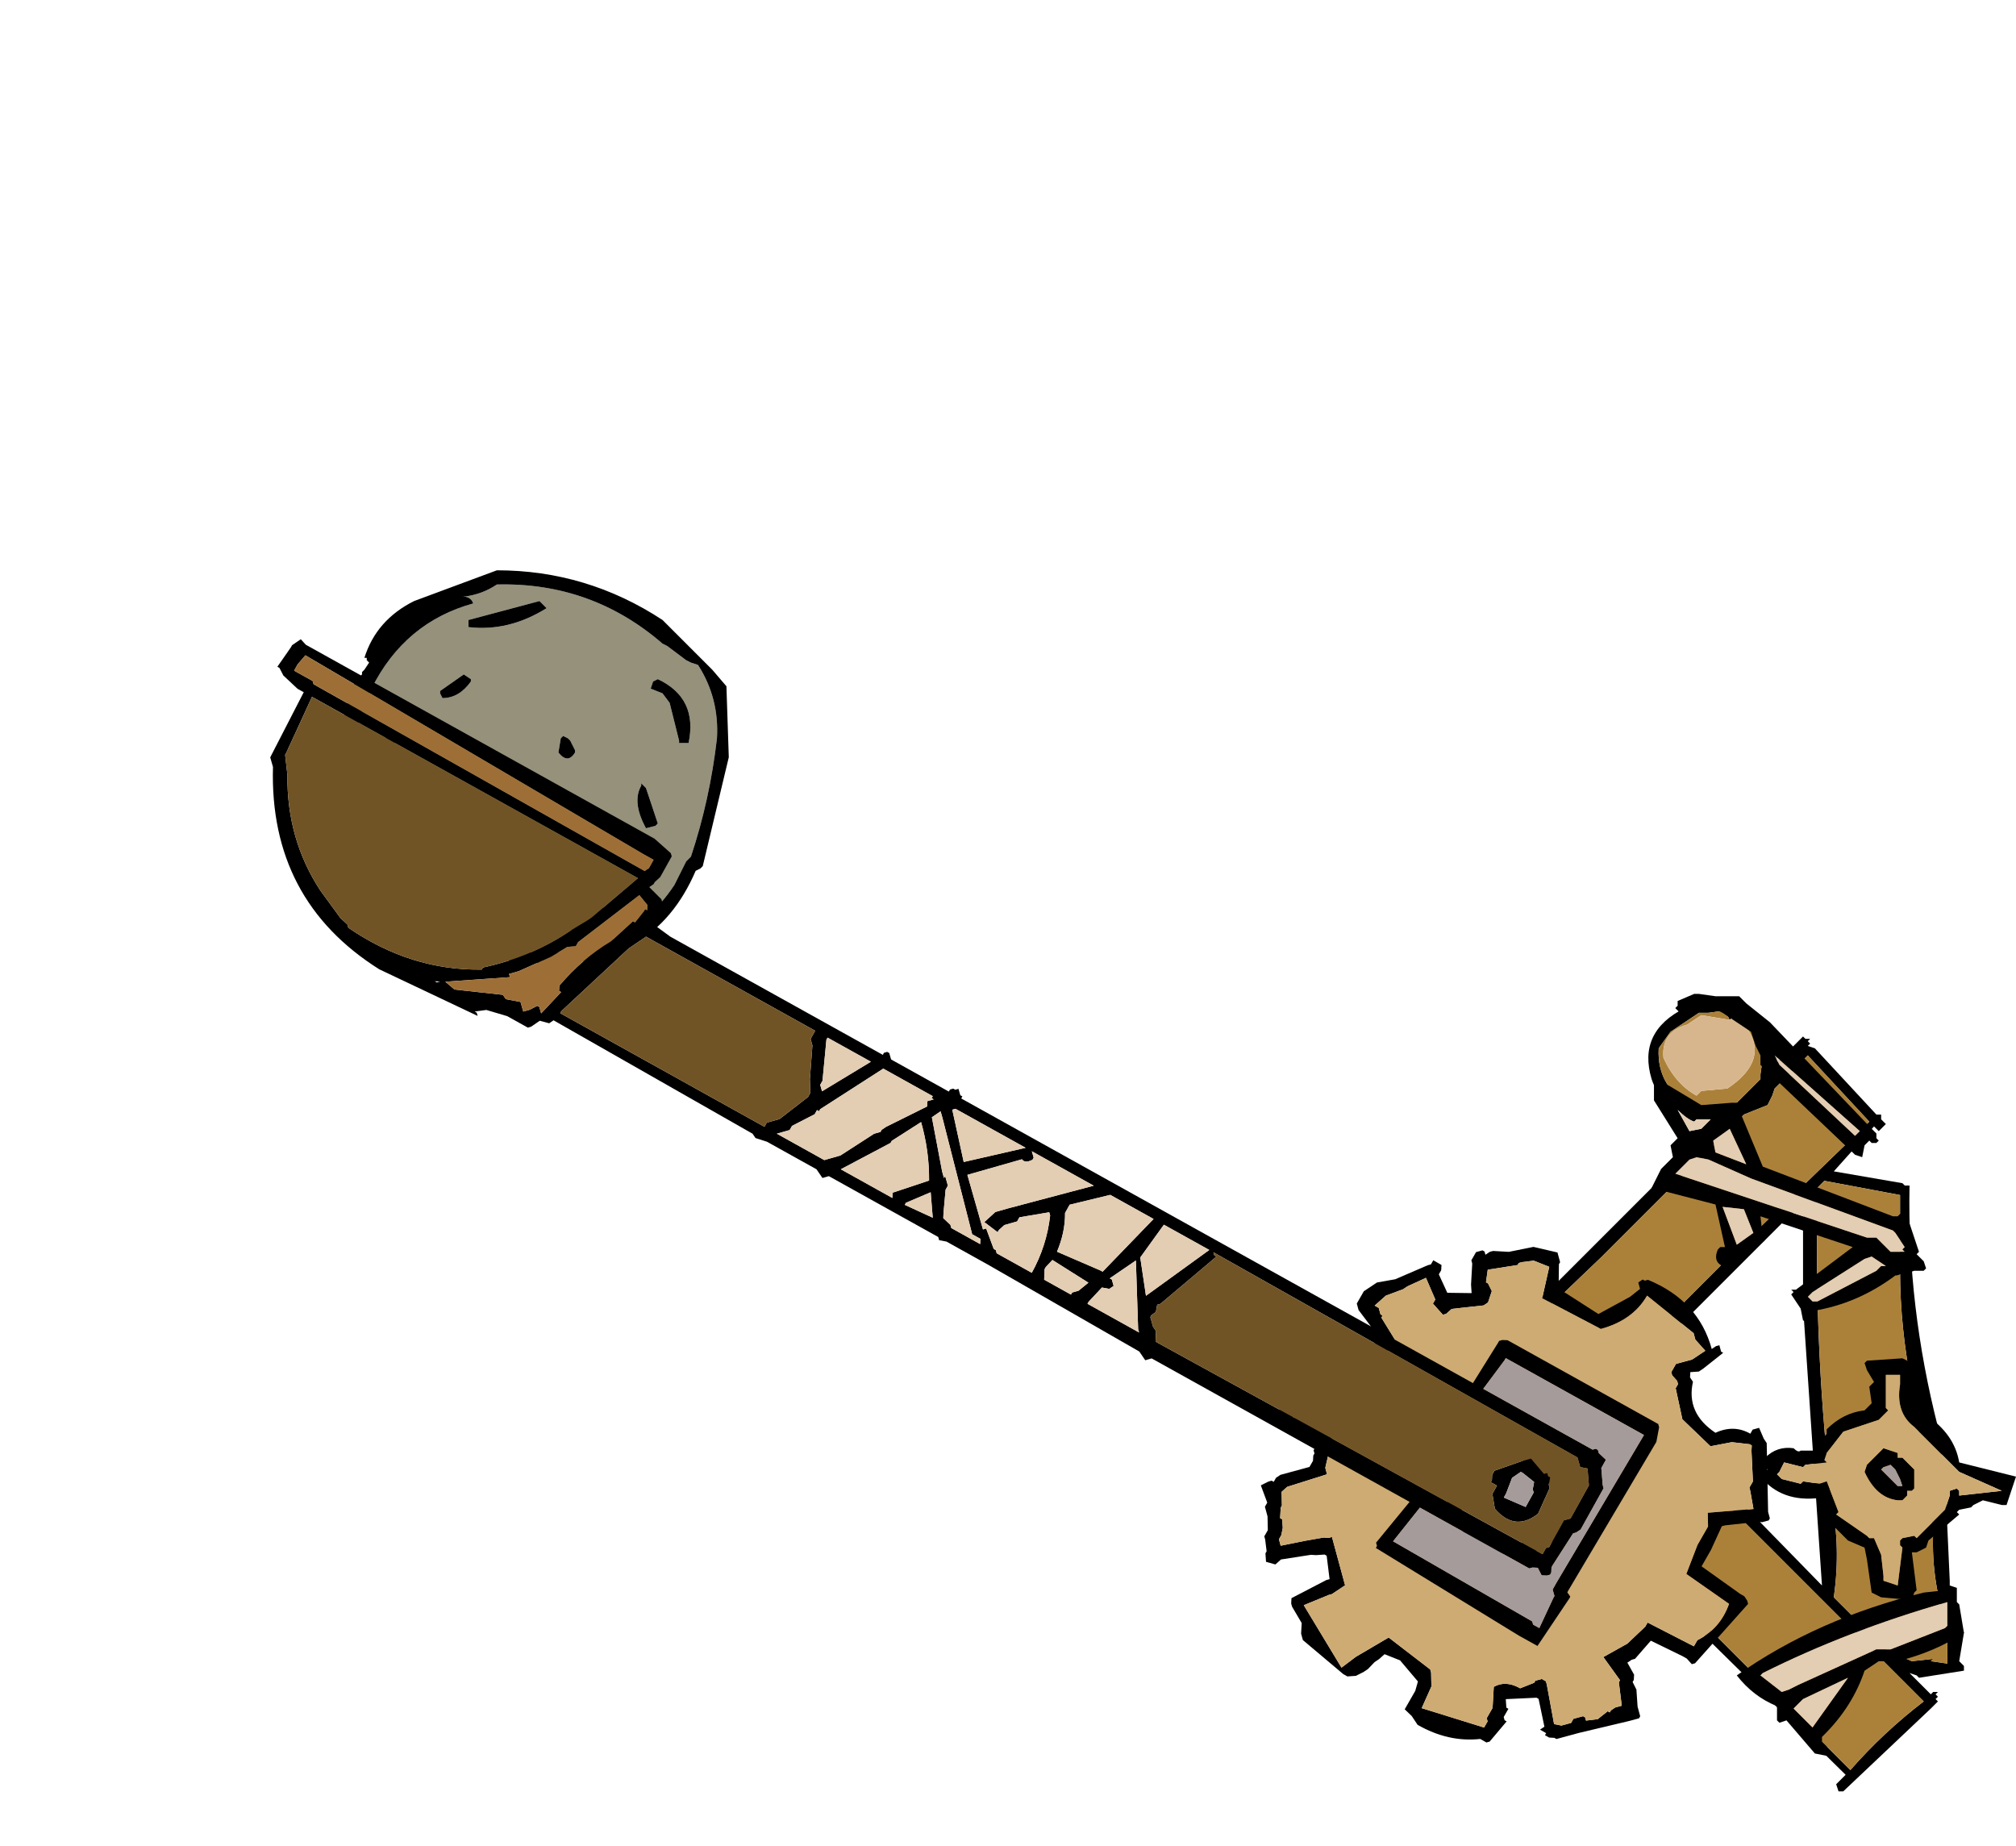 <?xml version="1.0" encoding="UTF-8" standalone="no"?>
<svg xmlns:xlink="http://www.w3.org/1999/xlink" height="234.0px" width="255.6px" xmlns="http://www.w3.org/2000/svg">
  <g transform="matrix(6.0, 0.0, 0.0, 6.0, 190.8, 187.5)">
    <use height="8.3" transform="matrix(1.0, 0.0, 0.0, 1.0, -24.65, -19.2)" width="8.3" xlink:href="#shape0"/>
    <use height="16.85" transform="matrix(1.0, 0.0, 0.0, 1.0, -1.1, -10.25)" width="10.8" xlink:href="#shape1"/>
    <use height="10.65" transform="matrix(0.866, 0.496, -0.496, 0.866, -1.672, -6.955)" width="10.7" xlink:href="#shape2"/>
    <use height="5.9" transform="matrix(0.872, 0.485, -0.485, 0.872, -25.575, -17.816)" width="33.55" xlink:href="#shape3"/>
    <use height="5.1" transform="matrix(1.0, 0.0, 0.0, 1.0, 5.4, -2.55)" width="5.4" xlink:href="#shape4"/>
  </g>
  <defs>
    <g id="shape0" transform="matrix(1.0, 0.0, 0.0, 1.0, 28.15, 14.9)">
      <path d="M-21.3 -13.35 L-21.2 -13.3 -20.8 -13.0 -20.7 -12.95 -20.55 -12.9 Q-20.1 -12.2 -20.15 -11.35 -20.3 -10.05 -20.7 -8.85 L-20.8 -8.75 -21.05 -8.25 Q-22.15 -6.6 -24.3 -6.85 -26.15 -7.1 -27.2 -8.65 L-27.3 -8.9 -27.55 -9.3 -27.7 -9.65 -27.8 -10.05 -27.85 -10.05 -27.85 -10.1 -27.85 -10.7 Q-27.85 -11.6 -27.45 -12.4 -26.75 -13.8 -25.3 -14.2 -25.35 -14.35 -25.55 -14.35 L-25.45 -14.35 Q-25.1 -14.4 -24.8 -14.6 -22.8 -14.65 -21.3 -13.35 M-21.4 -12.6 L-21.5 -12.55 -21.55 -12.4 -21.3 -12.3 -21.15 -12.1 -20.95 -11.3 -20.95 -11.25 -20.75 -11.25 Q-20.55 -12.2 -21.4 -12.6 M-25.75 -8.5 L-26.35 -9.0 -26.35 -8.95 Q-26.55 -8.6 -25.85 -8.3 L-25.8 -8.35 -25.7 -8.45 -25.75 -8.5 M-23.3 -11.35 L-23.4 -11.4 -23.45 -11.35 -23.5 -11.05 Q-23.3 -10.8 -23.15 -11.05 L-23.15 -11.1 -23.25 -11.3 -23.3 -11.35 M-25.1 -9.75 L-25.15 -9.7 -25.25 -9.6 Q-25.05 -9.15 -24.65 -9.3 L-25.1 -9.75 M-26.45 -9.95 Q-26.3 -9.85 -26.2 -10.05 L-26.25 -10.1 -26.3 -10.3 -26.4 -10.35 -26.45 -10.4 Q-26.7 -10.2 -26.45 -9.95 M-27.0 -11.5 L-27.05 -11.55 -27.1 -11.5 Q-27.45 -10.65 -27.2 -9.75 L-27.1 -9.7 -27.0 -9.75 -26.95 -9.85 -26.95 -11.45 -27.0 -11.5 M-25.35 -12.6 L-25.5 -12.7 -26.0 -12.35 -26.0 -12.3 -25.95 -12.2 Q-25.6 -12.2 -25.35 -12.55 L-25.35 -12.6 M-23.75 -14.1 L-23.9 -14.25 -25.4 -13.85 -25.4 -13.8 -25.4 -13.7 Q-24.55 -13.6 -23.75 -14.1 M-22.55 -7.75 L-22.7 -7.9 Q-23.15 -7.6 -23.7 -7.45 L-23.7 -7.4 -23.7 -7.3 Q-23.05 -7.15 -22.55 -7.75 M-21.7 -10.35 L-21.75 -10.4 -21.75 -10.35 Q-21.95 -10.0 -21.65 -9.45 L-21.45 -9.5 -21.4 -9.55 -21.65 -10.3 -21.7 -10.35" fill="#95917b" fill-rule="evenodd" stroke="none"/>
      <path d="M-21.4 -12.6 Q-20.55 -12.2 -20.75 -11.25 L-20.95 -11.25 -20.95 -11.3 -21.15 -12.1 -21.3 -12.3 -21.55 -12.4 -21.5 -12.55 -21.4 -12.6 M-21.3 -13.35 Q-22.8 -14.65 -24.8 -14.6 -25.1 -14.4 -25.45 -14.35 L-25.55 -14.35 Q-25.35 -14.35 -25.3 -14.2 -26.75 -13.8 -27.45 -12.4 -27.85 -11.6 -27.85 -10.7 L-27.85 -10.1 -27.85 -10.05 -27.8 -10.05 -27.7 -9.65 -27.55 -9.3 -27.3 -8.9 -27.2 -8.65 Q-26.15 -7.1 -24.3 -6.85 -22.15 -6.6 -21.05 -8.25 L-20.8 -8.75 -20.7 -8.85 Q-20.3 -10.05 -20.15 -11.35 -20.1 -12.2 -20.55 -12.9 L-20.7 -12.95 -20.8 -13.0 -21.2 -13.3 -21.3 -13.35 M-20.25 -12.8 L-19.95 -12.45 -19.9 -10.95 -20.45 -8.65 -20.5 -8.6 -20.6 -8.55 Q-21.5 -6.45 -23.95 -6.6 -25.05 -6.65 -26.0 -7.05 L-26.65 -7.7 -26.75 -7.8 -27.2 -8.2 -27.5 -8.5 -27.5 -8.55 -27.55 -8.8 -27.8 -9.1 -28.15 -10.4 Q-28.2 -11.55 -27.8 -12.55 L-27.8 -12.6 -27.7 -12.65 -27.65 -12.7 -27.65 -12.75 -27.6 -12.8 -27.5 -12.95 -27.55 -13.0 -27.55 -13.05 -27.6 -13.05 Q-27.35 -13.85 -26.55 -14.25 L-24.8 -14.9 Q-22.9 -14.9 -21.3 -13.85 L-20.25 -12.8 M-21.7 -10.35 L-21.65 -10.3 -21.4 -9.55 -21.45 -9.5 -21.65 -9.45 Q-21.95 -10.0 -21.75 -10.35 L-21.75 -10.4 -21.7 -10.35 M-22.55 -7.75 Q-23.05 -7.15 -23.7 -7.3 L-23.7 -7.4 -23.7 -7.45 Q-23.15 -7.6 -22.7 -7.9 L-22.55 -7.75 M-23.75 -14.1 Q-24.55 -13.6 -25.4 -13.7 L-25.4 -13.8 -25.4 -13.85 -23.9 -14.25 -23.75 -14.1 M-25.35 -12.6 L-25.35 -12.55 Q-25.6 -12.2 -25.95 -12.2 L-26.0 -12.3 -26.0 -12.35 -25.5 -12.7 -25.35 -12.6 M-27.0 -11.5 L-26.95 -11.45 -26.95 -9.85 -27.0 -9.75 -27.1 -9.7 -27.2 -9.75 Q-27.45 -10.65 -27.1 -11.5 L-27.05 -11.55 -27.0 -11.5 M-26.45 -9.95 Q-26.7 -10.2 -26.45 -10.4 L-26.4 -10.35 -26.3 -10.3 -26.25 -10.1 -26.2 -10.05 Q-26.3 -9.85 -26.45 -9.95 M-25.1 -9.75 L-24.65 -9.3 Q-25.05 -9.15 -25.25 -9.6 L-25.15 -9.7 -25.1 -9.75 M-23.3 -11.35 L-23.25 -11.3 -23.15 -11.1 -23.15 -11.05 Q-23.3 -10.8 -23.5 -11.05 L-23.45 -11.35 -23.4 -11.4 -23.3 -11.35 M-25.75 -8.5 L-25.7 -8.45 -25.8 -8.35 -25.85 -8.3 Q-26.55 -8.6 -26.35 -8.95 L-26.35 -9.0 -25.75 -8.5" fill="#000000" fill-rule="evenodd" stroke="none"/>
    </g>
    <g id="shape1" transform="matrix(1.0, 0.0, 0.0, 1.0, 1.1, 10.25)">
      <path d="M9.3 -0.05 L9.4 2.15 9.4 2.45 9.7 3.25 9.6 3.85 9.65 3.9 9.7 3.95 9.7 4.05 8.75 4.2 8.7 4.15 8.55 4.1 9.0 4.55 9.05 4.5 9.15 4.5 9.1 4.55 9.15 4.6 9.1 4.65 9.15 4.7 9.1 4.75 9.0 4.85 7.15 6.6 7.05 6.6 7.0 6.45 7.2 6.25 0.8 -0.05 0.6 -0.05 0.6 -0.15 0.55 -0.2 0.45 -0.3 -0.9 -1.75 -1.0 -1.85 -1.1 -1.95 -1.05 -2.0 -0.95 -2.0 -0.85 -2.2 -0.75 -2.3 -0.55 -2.5 -0.65 -2.6 -0.65 -2.7 -0.6 -2.75 -0.45 -2.7 -0.4 -2.65 3.45 -6.5 4.5 -7.55 3.65 -7.8 Q3.25 -8.0 3.1 -8.45 2.8 -9.45 3.8 -9.95 L3.95 -10.1 4.5 -10.15 5.2 -9.95 5.8 -9.15 5.85 -9.1 5.8 -9.05 5.7 -8.75 6.3 -9.35 6.35 -9.3 6.45 -9.3 6.4 -9.25 6.45 -9.2 6.4 -9.15 6.55 -9.1 7.85 -7.7 7.95 -7.7 7.95 -7.6 8.05 -7.5 8.0 -7.45 7.9 -7.35 7.8 -7.45 6.95 -6.5 8.4 -6.25 8.45 -6.2 8.55 -6.2 Q8.5 -3.65 9.15 -1.1 L9.3 -0.05 M9.35 3.9 L9.35 3.3 9.4 3.25 Q9.0 2.25 9.05 1.1 L8.6 -1.95 Q8.35 -3.2 8.35 -4.4 L8.35 -5.4 8.35 -6.0 6.75 -6.3 6.5 -6.05 6.55 -6.1 6.6 -6.05 6.55 -5.7 6.6 -5.65 Q6.55 -2.6 6.9 0.45 7.1 1.45 6.95 2.5 L8.2 3.75 8.25 3.8 8.25 3.7 8.6 3.85 9.05 3.8 9.0 3.85 9.35 3.9 9.4 3.95 9.35 3.9 M6.3 -5.45 L6.35 -5.9 3.8 -3.35 2.5 -2.05 2.55 -2.0 6.7 2.25 6.3 -3.65 6.3 -5.45 M2.3 -1.85 L0.75 -0.4 0.85 -0.3 7.3 6.15 Q8.0 5.35 8.85 4.7 L2.35 -1.8 2.3 -1.85 M6.4 -8.95 L6.35 -8.9 6.3 -8.85 5.7 -8.25 5.65 -8.1 5.55 -7.9 5.05 -7.7 2.05 -4.7 -0.25 -2.5 1.1 -1.05 4.7 -4.65 7.7 -7.55 6.4 -8.95 M5.1 -9.55 L4.95 -9.7 4.8 -9.75 4.75 -9.7 4.65 -9.9 4.3 -9.85 4.1 -9.85 3.5 -9.45 3.25 -9.1 Q3.2 -8.25 4.05 -7.8 L4.9 -7.95 5.4 -8.45 5.4 -8.55 5.45 -8.9 5.5 -9.15 5.1 -9.55 M-0.4 -2.25 L-0.7 -1.85 0.6 -0.55 0.95 -0.9 -0.45 -2.3 -0.4 -2.25" fill="#000000" fill-rule="evenodd" stroke="none"/>
      <path d="M8.2 3.75 L6.95 2.5 Q7.1 1.45 6.9 0.45 6.55 -2.6 6.6 -5.65 L6.55 -5.7 6.6 -6.05 6.55 -6.1 6.5 -6.05 6.75 -6.3 8.35 -6.0 8.35 -5.4 8.35 -4.4 Q8.35 -3.2 8.6 -1.95 L9.05 1.1 Q9.0 2.25 9.4 3.25 L9.35 3.3 9.35 3.9 9.0 3.85 9.05 3.8 8.6 3.85 8.25 3.7 8.2 3.75 M2.3 -1.85 L2.35 -1.8 8.85 4.7 Q8.0 5.35 7.3 6.15 L0.85 -0.3 0.75 -0.4 2.3 -1.85 M6.35 -8.9 L6.4 -8.95 7.7 -7.55 4.7 -4.65 1.1 -1.05 -0.25 -2.5 2.05 -4.7 5.05 -7.7 5.55 -7.9 5.65 -8.1 5.7 -8.25 6.3 -8.85 6.35 -8.9 M5.1 -9.55 L5.5 -9.15 5.45 -8.9 5.4 -8.55 5.4 -8.45 4.9 -7.95 4.05 -7.8 Q3.2 -8.25 3.25 -9.1 L3.5 -9.45 4.1 -9.85 4.3 -9.85 4.65 -9.9 4.75 -9.7 4.15 -9.8 3.85 -9.6 Q3.3 -9.45 3.35 -8.9 3.6 -8.35 4.05 -8.1 L4.1 -8.15 4.15 -8.2 4.7 -8.25 Q5.6 -8.85 5.1 -9.55" fill="#ab813a" fill-rule="evenodd" stroke="none"/>
      <path d="M6.35 -8.9 L6.4 -8.95 6.35 -8.9" fill="#715426" fill-rule="evenodd" stroke="none"/>
      <path d="M4.75 -9.7 L4.8 -9.75 4.95 -9.7 5.1 -9.55 Q5.6 -8.85 4.7 -8.25 L4.15 -8.2 4.1 -8.15 4.05 -8.1 Q3.6 -8.35 3.35 -8.9 3.3 -9.45 3.85 -9.6 L4.15 -9.8 4.75 -9.7" fill="#d8b68d" fill-rule="evenodd" stroke="none"/>
      <path d="M7.85 -7.2 L7.9 -7.15 7.85 -7.1 7.75 -7.1 7.7 -7.15 7.6 -7.05 7.55 -6.8 7.4 -6.85 5.4 -8.75 5.4 -8.95 5.3 -9.15 5.2 -9.45 4.6 -9.85 4.4 -9.95 4.05 -10.0 4.0 -9.95 3.95 -9.9 3.7 -9.85 3.6 -9.95 3.65 -10.0 3.65 -10.1 4.0 -10.25 4.1 -10.25 4.45 -10.2 4.95 -10.2 5.05 -10.1 5.1 -10.05 5.6 -9.65 7.75 -7.4 7.8 -7.35 7.85 -7.3 7.85 -7.2 M8.5 -5.55 L8.75 -4.8 8.7 -4.75 8.8 -4.65 8.85 -4.6 8.9 -4.45 8.85 -4.4 8.75 -4.4 8.65 -4.4 8.5 -4.35 8.45 -4.4 Q8.35 -4.3 8.25 -4.3 7.45 -3.7 6.5 -3.55 L6.55 -3.3 6.45 -3.3 6.3 -3.35 6.25 -3.6 6.05 -3.9 6.1 -3.95 6.05 -4.0 6.15 -4.0 7.35 -4.9 5.4 -5.55 5.45 -5.1 5.5 -5.05 4.85 -4.5 4.8 -4.45 Q4.35 -4.5 4.5 -4.85 L4.55 -4.9 4.65 -4.9 4.45 -5.8 3.1 -6.15 3.3 -6.55 3.55 -6.8 3.5 -7.05 3.55 -7.1 3.65 -7.2 3.15 -8.0 3.15 -8.5 4.15 -7.9 4.8 -7.95 4.9 -7.95 4.95 -7.9 4.95 -7.8 5.45 -6.6 8.2 -5.55 8.3 -5.55 8.35 -5.6 8.45 -5.6 8.5 -5.55 M8.4 -4.85 L8.45 -4.9 8.25 -5.2 8.2 -5.25 5.2 -6.35 4.3 -6.75 4.05 -6.8 3.9 -6.75 3.75 -6.6 3.6 -6.45 7.65 -5.1 7.85 -5.1 8.0 -4.95 8.15 -4.8 8.45 -4.8 8.4 -4.85 M7.6 -4.65 L6.5 -3.95 6.45 -3.9 6.4 -3.85 6.5 -3.75 6.6 -3.75 7.85 -4.4 7.95 -4.5 8.05 -4.5 7.75 -4.7 7.6 -4.65 M9.3 2.35 L9.4 2.25 9.55 2.3 9.55 2.6 9.6 2.65 9.7 3.25 Q9.1 3.65 8.3 3.85 L7.9 3.85 7.6 4.05 Q7.35 4.8 6.75 5.4 L6.7 5.45 6.7 5.55 6.8 5.65 6.85 5.8 6.8 5.85 6.55 5.8 5.95 5.1 5.8 5.15 5.75 5.1 5.75 4.8 Q5.25 4.6 4.9 4.15 6.6 2.95 8.85 2.4 L9.3 2.35 M9.35 3.1 L9.35 2.6 Q7.25 3.2 5.45 4.1 L5.4 4.15 5.85 4.5 6.0 4.45 6.2 4.35 7.85 3.6 8.15 3.6 9.3 3.15 9.35 3.1 M6.1 4.85 L6.5 5.25 7.25 4.2 6.3 4.65 6.25 4.7 6.15 4.8 6.1 4.85 M7.4 -7.25 L7.5 -7.35 5.7 -8.95 5.8 -8.75 7.4 -7.25 M3.9 -7.35 L4.15 -7.4 4.35 -7.6 4.05 -7.6 4.0 -7.55 Q3.85 -7.6 3.65 -7.8 L3.9 -7.35 3.95 -7.3 3.9 -7.35 M4.75 -7.4 L4.4 -7.15 4.45 -6.9 5.1 -6.65 4.75 -7.4 M4.6 -5.75 L4.9 -4.95 5.25 -5.2 5.05 -5.7 4.6 -5.75" fill="#000000" fill-rule="evenodd" stroke="none"/>
      <path d="M7.6 -4.65 L7.75 -4.7 8.05 -4.5 7.95 -4.5 7.85 -4.4 6.6 -3.75 6.5 -3.75 6.4 -3.85 6.45 -3.9 6.5 -3.95 7.6 -4.65 M8.4 -4.85 L8.45 -4.8 8.15 -4.8 8.0 -4.95 7.85 -5.1 7.65 -5.1 3.6 -6.45 3.75 -6.6 3.9 -6.75 4.05 -6.8 4.3 -6.75 5.2 -6.35 8.2 -5.25 8.25 -5.2 8.45 -4.9 8.4 -4.85 M3.9 -7.35 L3.65 -7.8 Q3.85 -7.6 4.0 -7.55 L4.05 -7.6 4.35 -7.6 4.15 -7.4 3.9 -7.35 M7.4 -7.25 L5.8 -8.75 5.7 -8.95 7.5 -7.35 7.4 -7.25 M6.1 4.85 L6.15 4.8 6.25 4.7 6.3 4.65 7.25 4.2 6.5 5.25 6.1 4.85 M9.35 3.1 L9.3 3.15 8.15 3.6 7.85 3.6 6.2 4.35 6.0 4.45 5.85 4.5 5.4 4.15 5.45 4.1 Q7.25 3.2 9.35 2.6 L9.35 3.1 M4.6 -5.75 L5.05 -5.7 5.25 -5.2 4.9 -4.95 4.6 -5.75 M4.75 -7.4 L5.1 -6.65 4.45 -6.9 4.4 -7.15 4.75 -7.4" fill="#e3cdb3" fill-rule="evenodd" stroke="none"/>
    </g>
    <g id="shape2" transform="matrix(1.0, 0.0, 0.0, 1.0, 5.0, 5.05)">
      <path d="M4.25 -3.3 L4.35 -3.25 5.1 -2.0 5.2 -1.9 5.2 -1.85 5.1 -1.75 5.0 -1.7 4.45 -1.3 4.4 -1.25 4.45 -0.7 4.45 -0.3 5.45 -0.2 5.55 -0.2 5.65 -0.15 5.7 -0.1 5.35 1.55 5.3 1.6 5.15 1.55 5.05 1.55 4.3 1.6 4.2 2.1 4.15 2.15 4.1 2.25 4.35 2.4 4.4 2.5 4.4 2.55 4.55 2.65 4.75 2.95 4.85 3.05 4.9 3.1 4.9 3.15 4.8 3.25 4.75 3.3 3.95 4.05 3.6 4.4 3.55 4.4 3.45 4.45 3.35 4.45 3.35 4.4 3.2 4.4 3.25 4.3 2.85 3.85 2.8 3.85 2.25 4.2 2.35 4.35 2.4 4.35 2.4 4.55 2.45 4.6 2.5 4.6 2.4 5.15 2.35 5.2 2.2 5.2 Q1.65 5.6 0.9 5.6 L0.7 5.5 0.5 5.45 0.5 5.25 0.5 5.0 0.45 4.8 -0.1 4.6 -0.45 4.65 -0.5 4.8 -0.55 4.9 -0.6 5.1 -0.65 5.2 -0.75 5.35 -0.9 5.45 -1.0 5.45 -2.1 5.25 -2.2 5.15 -2.3 4.95 -2.65 4.75 -2.7 4.7 -2.75 4.6 -2.3 3.9 -2.25 3.85 -2.55 3.45 -2.6 3.45 -2.75 3.55 -2.85 3.6 -3.35 4.0 -3.4 4.15 -3.6 4.2 -3.7 4.05 -3.7 4.0 -3.85 3.8 -3.9 3.75 -3.9 3.6 -4.05 3.35 -4.1 3.3 -4.2 3.2 -4.2 3.1 -4.5 2.85 -4.4 2.7 -4.35 2.65 -4.3 2.65 -4.3 2.55 -4.25 2.45 -3.8 2.0 -3.8 1.85 -3.85 1.75 -3.85 1.7 -3.9 1.65 -3.9 1.6 -3.9 1.5 -4.6 1.4 -4.7 1.45 -4.75 1.5 -4.95 1.35 -5.0 0.35 -5.0 0.2 -4.95 0.1 -4.9 0.1 -4.8 -0.2 -4.85 -0.3 -4.75 -0.4 -4.7 -0.4 -4.15 -0.35 -3.95 -0.85 -3.85 -1.1 -4.55 -1.4 -4.65 -1.5 -4.65 -1.6 -4.65 -1.7 -4.65 -1.8 -4.5 -2.1 -4.2 -2.35 -3.75 -2.95 -3.7 -3.0 -3.7 -3.1 -3.5 -3.1 -3.45 -3.0 -3.45 -2.9 -3.1 -2.65 -2.65 -2.9 -2.75 -3.05 -2.95 -3.45 -3.0 -3.5 -3.0 -3.65 -3.0 -3.7 -2.9 -3.8 -2.85 -3.8 -2.8 -3.75 -2.75 -3.85 -2.7 -3.9 -2.4 -4.05 -2.0 -4.4 -1.5 -4.55 -1.4 -4.45 -1.35 -4.4 -1.35 -4.35 -1.1 -3.9 -0.1 -3.85 0.3 -4.5 0.4 -4.75 0.3 -4.85 0.35 -4.95 0.4 -4.95 0.45 -5.0 Q1.6 -5.15 2.35 -4.4 L2.4 -4.5 2.45 -4.55 2.55 -4.45 2.6 -4.45 2.4 -3.95 2.35 -3.85 2.2 -3.75 2.25 -3.65 2.35 -3.6 Q2.55 -2.95 3.3 -2.9 3.55 -3.25 3.95 -3.25 L3.95 -3.35 4.05 -3.45 4.25 -3.3 M0.05 -3.6 L-1.3 -3.55 -1.5 -4.2 -1.85 -4.15 -2.05 -4.0 -2.1 -3.95 -2.1 -3.9 -2.6 -3.5 -2.5 -3.25 -2.45 -3.25 -2.3 -3.15 -2.25 -2.9 -2.3 -2.8 -2.85 -2.4 -2.9 -2.25 -2.95 -2.2 -3.25 -2.3 -3.25 -2.4 -3.65 -2.7 -3.9 -2.35 -3.95 -2.25 -4.2 -1.95 -4.3 -1.65 -4.2 -1.65 -4.15 -1.6 -4.1 -1.55 -4.05 -1.55 -4.05 -1.5 -3.5 -1.2 -3.6 -0.9 -3.75 -0.75 -3.8 -0.5 -3.85 -0.25 Q-4.3 0.1 -4.6 -0.05 L-4.6 0.1 -4.6 0.2 -4.65 0.3 -4.7 0.35 -4.7 0.95 -4.7 1.1 -4.6 1.3 -4.6 1.25 -3.95 1.1 Q-3.75 1.1 -3.65 1.3 L-3.65 1.35 -3.5 1.85 -3.4 1.95 -4.0 2.6 -4.05 2.75 -3.9 3.0 -3.9 3.05 -3.8 3.25 -3.75 3.25 -3.65 3.4 -3.6 3.55 -3.6 3.65 -3.5 3.75 -3.1 3.4 -2.8 3.15 -2.7 3.1 -2.65 3.05 -1.95 3.75 -1.9 3.8 -2.05 4.1 -2.1 4.15 -2.45 4.6 -1.1 5.35 -0.95 5.0 -0.55 4.3 0.55 4.45 0.6 4.5 0.75 4.75 0.8 5.25 2.15 4.95 2.15 4.8 2.1 4.75 2.1 4.6 2.1 4.5 1.95 4.2 1.9 4.1 Q2.05 3.85 2.4 3.85 L2.6 3.6 2.6 3.55 2.7 3.45 2.8 3.45 2.85 3.5 3.4 4.15 3.55 4.1 3.7 3.95 3.7 3.85 3.75 3.8 3.85 3.7 3.9 3.7 3.95 3.75 4.15 3.6 4.25 3.35 4.3 3.35 4.3 3.3 4.35 3.2 4.45 3.1 4.15 2.7 4.15 2.65 3.6 2.4 3.9 1.9 4.05 1.4 4.05 1.3 5.15 1.25 5.15 1.2 5.15 1.1 Q5.45 0.65 5.35 0.1 L4.25 0.0 4.15 -0.65 4.15 -1.1 4.0 -1.35 4.8 -1.9 4.55 -2.2 4.5 -2.25 4.5 -2.35 4.5 -2.4 4.15 -2.95 4.1 -3.05 4.05 -3.05 3.7 -2.9 3.35 -2.6 2.55 -2.8 2.1 -3.3 2.1 -3.4 2.05 -3.45 1.9 -3.5 1.85 -3.55 1.85 -3.65 1.85 -3.75 2.1 -4.0 2.25 -4.3 1.95 -4.4 1.85 -4.5 0.6 -4.7 Q0.6 -4.1 0.1 -3.6 L0.05 -3.6 M0.9 -0.65 Q1.6 0.05 1.45 0.85 L1.2 1.25 Q0.05 2.15 -1.0 1.1 -1.45 0.65 -1.3 0.05 L-1.15 -0.3 -1.1 -0.35 -1.05 -0.4 -1.0 -0.4 -0.9 -0.4 -0.7 -0.6 -0.25 -0.95 0.85 -0.65 0.9 -0.65 M0.7 -0.4 L0.45 -0.55 0.1 -0.6 -0.45 -0.45 -0.55 -0.4 -0.65 -0.3 -0.75 -0.2 -0.9 -0.1 -1.0 0.15 -1.0 0.65 -0.75 0.95 -0.5 1.25 0.75 1.3 1.2 0.85 1.3 0.45 1.0 -0.05 0.7 -0.4" fill="#000000" fill-rule="evenodd" stroke="none"/>
      <path d="M0.9 -0.65 L0.85 -0.65 -0.25 -0.95 -0.7 -0.6 -0.9 -0.4 -1.0 -0.4 -1.05 -0.4 -1.1 -0.35 -1.15 -0.3 -1.3 0.05 Q-1.45 0.65 -1.0 1.1 0.05 2.15 1.2 1.25 L1.45 0.85 Q1.6 0.05 0.9 -0.65 M0.05 -3.6 L0.1 -3.6 Q0.6 -4.1 0.6 -4.7 L1.85 -4.5 1.95 -4.4 2.25 -4.3 2.1 -4.0 1.85 -3.75 1.85 -3.65 1.85 -3.55 1.9 -3.5 2.05 -3.45 2.1 -3.4 2.1 -3.3 2.55 -2.8 3.35 -2.6 3.7 -2.9 4.05 -3.05 4.1 -3.05 4.15 -2.95 4.5 -2.4 4.5 -2.35 4.5 -2.25 4.55 -2.2 4.8 -1.9 4.0 -1.35 4.15 -1.1 4.15 -0.65 4.25 0.0 5.35 0.1 Q5.45 0.65 5.15 1.1 L5.15 1.2 5.15 1.25 4.05 1.3 4.05 1.4 3.9 1.9 3.6 2.4 4.15 2.65 4.15 2.7 4.45 3.1 4.35 3.2 4.3 3.3 4.3 3.35 4.25 3.35 4.15 3.6 3.95 3.75 3.9 3.7 3.85 3.7 3.75 3.8 3.7 3.85 3.7 3.95 3.55 4.1 3.4 4.15 2.85 3.5 2.8 3.45 2.7 3.45 2.6 3.55 2.6 3.6 2.4 3.85 Q2.05 3.85 1.9 4.1 L1.95 4.2 2.1 4.5 2.1 4.6 2.1 4.75 2.15 4.8 2.15 4.95 0.8 5.25 0.75 4.75 0.6 4.5 0.55 4.45 -0.55 4.3 -0.95 5.0 -1.1 5.35 -2.45 4.6 -2.1 4.15 -2.05 4.1 -1.9 3.8 -1.95 3.75 -2.65 3.05 -2.7 3.1 -2.8 3.15 -3.1 3.4 -3.5 3.75 -3.6 3.65 -3.6 3.55 -3.65 3.4 -3.75 3.25 -3.8 3.25 -3.9 3.05 -3.9 3.0 -4.05 2.75 -4.0 2.6 -3.4 1.95 -3.5 1.85 -3.65 1.35 -3.65 1.3 Q-3.75 1.1 -3.95 1.1 L-4.6 1.25 -4.6 1.3 -4.7 1.1 -4.7 0.95 -4.7 0.35 -4.65 0.3 -4.6 0.2 -4.6 0.1 -4.6 -0.05 Q-4.3 0.1 -3.85 -0.25 L-3.8 -0.5 -3.75 -0.75 -3.6 -0.9 -3.5 -1.2 -4.05 -1.5 -4.05 -1.55 -4.1 -1.55 -4.15 -1.6 -4.2 -1.65 -4.3 -1.65 -4.2 -1.95 -3.95 -2.25 -3.9 -2.35 -3.65 -2.7 -3.25 -2.4 -3.25 -2.3 -2.95 -2.2 -2.9 -2.25 -2.85 -2.4 -2.3 -2.8 -2.25 -2.9 -2.3 -3.15 -2.45 -3.25 -2.5 -3.25 -2.6 -3.5 -2.1 -3.9 -2.1 -3.95 -2.05 -4.0 -1.85 -4.15 -1.5 -4.2 -1.3 -3.55 0.05 -3.6" fill="#ceab73" fill-rule="evenodd" stroke="none"/>
    </g>
    <g id="shape3" transform="matrix(1.0, 0.0, 0.0, 1.0, 31.3, 2.9)">
      <path d="M2.1 -2.3 L2.2 -2.0 2.1 1.65 2.1 1.7 2.2 1.75 2.2 1.8 2.1 3.0 1.65 3.0 -1.9 2.85 -1.9 2.8 -1.95 2.75 -1.75 1.65 -7.95 1.65 -8.0 1.65 -8.1 1.75 -8.3 1.65 -12.0 1.6 -12.1 1.6 -13.0 1.6 -13.15 1.65 -13.2 1.6 -15.85 1.6 -15.9 1.65 -15.95 1.7 -16.15 1.6 -17.35 1.6 -17.6 1.65 -17.7 1.6 -22.55 1.55 -22.6 1.65 -22.8 1.7 -22.9 1.9 -22.95 1.95 -23.45 1.95 -23.9 2.05 -24.1 2.2 -24.05 2.2 -24.0 2.25 -26.3 2.4 Q-29.05 2.25 -30.35 -0.25 L-30.5 -0.4 -30.55 -1.95 -30.6 -1.95 -30.7 -1.95 -31.1 -2.05 -31.25 -2.15 -31.3 -2.15 -31.25 -2.65 -31.25 -2.7 -31.2 -2.8 -31.15 -2.9 -31.0 -2.85 -22.55 -2.85 -22.1 -2.75 -22.05 -2.7 -22.05 -2.65 -22.05 -2.6 -22.05 -2.2 -22.1 -2.05 -22.1 -2.0 -22.15 -1.9 -21.8 -1.8 -21.75 -1.75 -21.7 -1.45 -21.7 -1.4 -21.65 -1.25 -21.25 -1.2 -16.1 -1.2 -16.1 -1.25 -16.05 -1.3 -16.0 -1.3 -15.9 -1.2 -15.85 -1.2 -14.5 -1.2 -14.5 -1.25 -14.45 -1.3 -14.4 -1.3 -14.35 -1.35 -14.25 -1.25 -14.2 -1.25 -14.2 -1.2 -1.8 -1.2 -1.75 -2.2 -1.75 -2.25 -1.7 -2.3 -1.6 -2.35 2.05 -2.35 2.1 -2.3 M1.25 -1.2 L1.45 -1.15 1.45 -1.1 1.45 -1.0 1.45 -0.95 1.65 -0.65 1.7 -0.6 1.7 0.2 1.7 0.4 1.65 0.5 1.6 0.55 1.55 1.35 1.55 1.4 1.6 1.5 1.6 1.55 1.55 1.6 1.45 1.65 1.3 1.55 1.2 1.6 1.15 1.65 -1.5 1.65 -1.65 2.55 1.75 2.6 1.8 2.65 1.95 2.65 1.9 1.95 1.9 1.9 1.8 1.8 1.8 1.65 1.9 -2.0 -1.45 -2.0 -1.45 -1.95 -1.55 -1.2 1.05 -1.2 1.1 -1.2 1.15 -1.25 1.2 -1.25 1.25 -1.2 M0.9 -0.9 L-7.95 -0.95 -7.9 -0.9 -7.85 -0.9 -8.4 0.55 -8.45 0.6 -8.4 0.75 -8.45 0.85 -8.45 0.9 -8.35 1.0 -8.3 1.05 -8.2 1.1 -8.1 1.3 1.15 1.25 1.25 1.25 1.25 1.2 1.25 1.1 1.3 1.05 1.3 1.0 1.3 0.55 1.3 0.4 1.35 0.35 1.4 0.3 1.4 -0.3 1.4 -0.5 1.2 -0.8 1.05 -0.75 1.0 -0.8 0.9 -0.9 M0.0 -0.05 L-0.1 0.15 -0.05 0.5 -0.05 0.6 0.45 0.55 0.45 0.2 0.4 0.15 0.35 0.0 0.05 -0.05 0.0 -0.05 M0.65 -0.1 L0.7 -0.05 0.75 0.55 0.7 0.65 Q0.45 1.1 -0.1 0.9 L-0.3 0.65 -0.3 0.45 -0.45 0.45 -0.45 0.4 -0.5 0.3 -0.5 0.2 -0.1 -0.25 0.05 -0.4 0.45 -0.25 0.5 -0.3 0.55 -0.25 0.6 -0.25 0.65 -0.1 M-30.95 -2.4 L-30.95 -2.3 -30.95 -2.25 -30.55 -2.25 -30.5 -2.25 -30.45 -2.2 -22.4 -2.15 -22.35 -2.25 -22.35 -2.45 -22.6 -2.45 -30.9 -2.65 -30.95 -2.4 M-30.25 -0.6 L-30.0 -0.25 Q-29.35 0.95 -28.2 1.55 L-27.55 1.85 -27.35 1.9 -27.3 1.95 Q-25.7 2.1 -24.4 1.35 L-24.4 1.3 Q-23.6 0.6 -23.15 -0.3 L-22.95 -0.65 -22.9 -0.75 -22.45 -1.95 -30.35 -1.95 -30.25 -0.65 -30.25 -0.6 M-22.9 -0.05 L-23.05 0.05 -23.25 0.4 -23.7 1.0 -23.85 1.15 -23.8 1.2 -24.95 1.95 -24.7 2.0 -23.75 1.6 -23.65 1.65 -23.35 1.55 -23.2 1.7 -23.1 1.6 -23.0 1.45 -22.95 1.45 -22.85 1.55 -22.7 0.95 -22.75 0.95 -22.8 0.85 Q-22.65 0.1 -22.3 -0.5 L-22.1 -1.1 -22.05 -1.1 -22.0 -1.4 -22.0 -1.45 -21.95 -1.45 -22.0 -1.55 -22.25 -1.65 -22.9 -0.15 -22.9 -0.1 -22.9 -0.05 M-21.9 -0.55 L-22.5 1.3 -22.5 1.35 -17.55 1.35 -17.55 1.25 -17.35 1.05 -17.05 0.35 -17.05 0.25 -17.2 0.0 -17.5 -0.65 -17.6 -0.75 -17.6 -0.9 -17.6 -0.95 -21.05 -0.95 -21.15 -0.95 -21.7 -0.95 -21.9 -0.55 M-16.95 -0.1 L-16.95 0.0 -16.85 0.1 -16.25 -0.95 -17.3 -0.95 -17.3 -0.9 -16.95 -0.1 M-12.5 -0.95 L-14.2 -0.95 -14.25 -0.9 -13.5 -0.05 -12.5 -0.95 -12.45 -0.95 -12.5 -0.95 M-14.75 -0.95 L-15.95 -0.95 -16.7 0.45 -16.7 0.5 -16.75 0.5 -16.75 0.6 -17.05 1.05 -17.05 1.15 -17.25 1.35 -16.1 1.35 -15.9 1.15 -15.85 1.1 -15.45 0.35 -15.35 0.25 -15.35 0.2 -15.3 0.1 -14.75 -0.7 -14.8 -0.8 -14.7 -0.9 -14.75 -0.9 -14.75 -0.95 -14.7 -0.95 -14.75 -0.95 M-14.55 -0.55 L-13.8 0.35 -13.75 0.4 -13.7 0.45 -13.7 0.4 -13.55 0.55 -13.55 0.6 -13.55 0.65 -13.35 1.1 -13.3 1.2 -13.1 1.25 -13.05 1.3 -12.35 1.3 -12.4 1.2 -12.45 1.2 -12.6 1.2 -14.35 -0.65 -14.45 -0.75 -14.55 -0.55 M-12.45 -0.7 L-13.3 0.15 -12.45 1.0 -12.4 0.95 -12.05 1.25 -12.0 1.25 -11.95 1.3 -11.1 1.3 Q-11.1 0.65 -11.35 0.05 L-11.4 0.0 -11.9 0.4 -11.9 0.5 -12.1 0.7 -12.15 0.85 -12.15 0.9 -12.5 0.85 -12.4 0.55 -12.2 0.35 -10.85 -0.95 -12.35 -0.95 -12.25 -0.85 -12.25 -0.8 Q-12.35 -0.65 -12.45 -0.7 M-11.1 -0.2 L-11.1 -0.15 Q-10.9 0.2 -10.85 0.65 L-9.85 0.55 -9.8 0.55 -9.4 -0.95 -10.45 -0.95 -11.1 -0.35 -11.1 -0.2 M-9.15 -0.95 L-9.25 -0.1 -8.75 0.55 -8.05 -0.95 -9.15 -0.95 M-8.55 1.25 L-9.3 0.0 -9.6 0.6 -9.55 0.6 -9.5 0.65 -9.45 0.7 -9.5 0.8 -9.65 0.85 -9.75 1.25 -9.75 1.3 -8.5 1.3 -8.55 1.25 M-9.95 0.9 L-10.85 0.85 -10.9 1.05 -10.9 1.1 -10.8 1.3 -10.15 1.3 -10.15 1.25 -10.05 1.15 -9.95 0.9 M-13.8 0.85 L-14.15 1.3 -14.15 1.35 -13.5 1.3 -13.8 0.85 M-14.5 1.25 L-13.95 0.65 Q-14.25 0.1 -14.7 -0.35 L-15.05 0.3 -15.05 0.35 -15.7 1.35 -14.45 1.35 -14.5 1.25 M-25.1 2.05 L-25.05 2.0 -25.15 2.05 -25.1 2.05" fill="#000000" fill-rule="evenodd" stroke="none"/>
      <path d="M1.25 -1.2 L1.2 -1.25 1.15 -1.25 1.1 -1.2 1.05 -1.2 -1.55 -1.2 -1.45 -1.95 -1.45 -2.0 1.9 -2.0 1.8 1.65 1.8 1.8 1.9 1.9 1.9 1.95 1.95 2.65 1.8 2.65 1.75 2.6 -1.65 2.55 -1.5 1.65 1.15 1.65 1.2 1.6 1.3 1.55 1.45 1.65 1.55 1.6 1.6 1.55 1.6 1.5 1.55 1.4 1.55 1.35 1.6 0.55 1.65 0.5 1.7 0.4 1.7 0.2 1.7 -0.6 1.65 -0.65 1.45 -0.95 1.45 -1.0 1.45 -1.1 1.45 -1.15 1.25 -1.2 M0.0 -0.05 L0.05 -0.05 0.35 0.0 0.4 0.15 0.45 0.2 0.45 0.55 -0.05 0.6 -0.05 0.5 -0.1 0.15 0.0 -0.05" fill="#a69b9b" fill-rule="evenodd" stroke="none"/>
      <path d="M0.9 -0.9 L1.0 -0.8 1.05 -0.75 1.2 -0.8 1.4 -0.5 1.4 -0.3 1.4 0.3 1.35 0.35 1.3 0.4 1.3 0.55 1.3 1.0 1.3 1.05 1.25 1.1 1.25 1.2 1.25 1.25 1.15 1.25 -8.1 1.3 -8.2 1.1 -8.3 1.05 -8.35 1.0 -8.45 0.9 -8.45 0.85 -8.4 0.75 -8.45 0.6 -8.4 0.55 -7.85 -0.9 -7.9 -0.9 -7.95 -0.95 0.9 -0.9 M0.65 -0.1 L0.6 -0.25 0.55 -0.25 0.5 -0.3 0.45 -0.25 0.05 -0.4 -0.1 -0.25 -0.5 0.2 -0.5 0.3 -0.45 0.4 -0.45 0.45 -0.3 0.45 -0.3 0.65 -0.1 0.9 Q0.45 1.1 0.7 0.65 L0.75 0.55 0.7 -0.05 0.65 -0.1 M-30.25 -0.6 L-30.25 -0.65 -30.35 -1.95 -22.45 -1.95 -22.9 -0.75 -22.95 -0.65 -23.15 -0.3 Q-23.6 0.6 -24.4 1.3 L-24.4 1.35 Q-25.7 2.1 -27.3 1.95 L-27.35 1.9 -27.55 1.85 -28.2 1.55 Q-29.35 0.95 -30.0 -0.25 L-30.25 -0.6 M-21.9 -0.55 L-21.7 -0.95 -21.15 -0.95 -21.05 -0.95 -17.6 -0.95 -17.6 -0.9 -17.6 -0.75 -17.5 -0.65 -17.2 0.0 -17.05 0.25 -17.05 0.35 -17.35 1.05 -17.55 1.25 -17.55 1.35 -22.5 1.35 -22.5 1.3 -21.9 -0.55" fill="#715426" fill-rule="evenodd" stroke="none"/>
      <path d="M-30.95 -2.4 L-30.9 -2.65 -22.6 -2.45 -22.35 -2.45 -22.35 -2.25 -22.4 -2.15 -30.45 -2.2 -30.5 -2.25 -30.55 -2.25 -30.95 -2.25 -30.95 -2.3 -30.95 -2.4 M-22.9 -0.05 L-22.9 -0.1 -22.9 -0.15 -22.25 -1.65 -22.0 -1.55 -21.95 -1.45 -22.0 -1.45 -22.0 -1.4 -22.05 -1.1 -22.1 -1.1 -22.3 -0.5 Q-22.65 0.1 -22.8 0.85 L-22.75 0.95 -22.7 0.95 -22.85 1.55 -22.95 1.45 -23.0 1.45 -23.1 1.6 -23.2 1.7 -23.35 1.55 -23.65 1.65 -23.75 1.6 -24.7 2.0 -24.95 1.95 -23.8 1.2 -23.85 1.15 -23.7 1.0 -23.25 0.4 -23.05 0.05 -22.9 -0.05" fill="#9d6f37" fill-rule="evenodd" stroke="none"/>
      <path d="M-12.5 -0.95 L-13.5 -0.05 -14.25 -0.9 -14.2 -0.95 -12.5 -0.95 M-16.95 -0.1 L-17.3 -0.9 -17.3 -0.95 -16.25 -0.95 -16.85 0.1 -16.95 0.0 -16.95 -0.1 M-14.75 -0.95 L-14.75 -0.9 -14.7 -0.9 -14.8 -0.8 -14.75 -0.7 -15.3 0.1 -15.35 0.2 -15.35 0.25 -15.45 0.35 -15.85 1.1 -15.9 1.15 -16.1 1.35 -17.25 1.35 -17.05 1.15 -17.05 1.05 -16.75 0.6 -16.75 0.5 -16.7 0.5 -16.7 0.45 -15.95 -0.95 -14.75 -0.95 M-14.5 1.25 L-14.45 1.35 -15.7 1.35 -15.05 0.35 -15.05 0.3 -14.7 -0.35 Q-14.25 0.1 -13.95 0.65 L-14.5 1.25 M-13.8 0.85 L-13.5 1.3 -14.15 1.35 -14.15 1.3 -13.8 0.85 M-9.95 0.9 L-10.05 1.15 -10.15 1.25 -10.15 1.3 -10.8 1.3 -10.9 1.1 -10.9 1.05 -10.85 0.85 -9.95 0.9 M-8.55 1.25 L-8.5 1.3 -9.75 1.3 -9.75 1.25 -9.65 0.85 -9.5 0.8 -9.45 0.7 -9.5 0.65 -9.55 0.6 -9.6 0.6 -9.3 0.0 -8.55 1.25 M-9.15 -0.95 L-8.05 -0.95 -8.75 0.55 -9.25 -0.1 -9.15 -0.95 M-11.1 -0.2 L-11.1 -0.35 -10.45 -0.95 -9.4 -0.95 -9.8 0.55 -9.85 0.55 -10.85 0.65 Q-10.9 0.2 -11.1 -0.15 L-11.1 -0.2 M-12.45 -0.7 Q-12.35 -0.65 -12.25 -0.8 L-12.25 -0.85 -12.35 -0.95 -10.85 -0.95 -12.2 0.35 -12.4 0.55 -12.5 0.85 -12.15 0.9 -12.15 0.85 -12.1 0.7 -11.9 0.5 -11.9 0.4 -11.4 0.0 -11.35 0.05 Q-11.1 0.65 -11.1 1.3 L-11.95 1.3 -12.0 1.25 -12.05 1.25 -12.4 0.95 -12.45 1.0 -13.3 0.15 -12.45 -0.7 M-14.55 -0.55 L-14.45 -0.75 -14.35 -0.65 -12.6 1.2 -12.45 1.2 -12.4 1.2 -12.35 1.3 -13.05 1.3 -13.1 1.25 -13.3 1.2 -13.35 1.1 -13.55 0.65 -13.55 0.6 -13.55 0.55 -13.7 0.4 -13.7 0.45 -13.75 0.4 -13.8 0.35 -14.55 -0.55" fill="#e3cdb3" fill-rule="evenodd" stroke="none"/>
    </g>
    <g id="shape4" transform="matrix(1.0, 0.0, 0.0, 1.0, -5.4, 2.55)">
      <path d="M10.1 0.45 L9.9 0.55 9.85 0.6 9.6 0.65 9.55 0.7 9.6 0.75 8.95 1.3 8.9 1.45 8.7 1.55 8.6 1.55 8.7 2.35 8.65 2.4 8.6 2.55 8.5 2.55 7.95 2.5 7.75 2.4 7.65 1.7 7.6 1.45 7.25 1.3 6.75 0.8 6.65 0.4 Q5.85 0.5 5.4 -0.05 L5.5 -0.15 5.55 -0.2 Q5.45 -0.3 5.5 -0.45 5.75 -0.7 6.1 -0.65 6.2 -0.55 6.25 -0.6 L6.55 -0.6 6.55 -0.7 6.8 -0.95 6.8 -1.05 Q7.15 -1.4 7.6 -1.45 L7.65 -1.5 7.75 -1.6 7.7 -1.95 7.8 -2.05 7.65 -2.3 7.6 -2.45 7.65 -2.5 8.4 -2.55 8.6 -2.45 8.7 -1.35 8.75 -1.4 8.9 -1.35 Q9.5 -0.95 9.6 -0.35 L10.8 -0.05 10.6 0.55 10.5 0.55 10.1 0.45 M9.6 -0.15 L8.65 -1.1 Q8.25 -1.4 8.35 -2.0 L8.35 -2.2 8.15 -2.2 8.05 -2.2 8.05 -1.7 8.05 -1.6 8.05 -1.5 8.1 -1.45 7.9 -1.25 7.15 -1.0 6.8 -0.55 6.75 -0.4 6.8 -0.35 6.35 -0.3 6.3 -0.25 5.9 -0.35 5.8 -0.15 5.75 -0.1 5.85 0.0 6.25 0.1 6.3 0.05 6.65 0.1 6.8 0.05 7.05 0.7 7.0 0.75 7.65 1.2 7.7 1.25 7.8 1.25 7.95 1.6 8.0 2.05 8.0 2.15 8.3 2.25 8.4 1.45 8.35 1.4 8.35 1.3 8.4 1.25 8.65 1.2 8.7 1.25 9.2 0.75 9.3 0.65 9.4 0.35 9.4 0.25 9.55 0.2 9.6 0.25 9.6 0.35 10.5 0.25 9.6 -0.15 M8.0 -0.65 L8.3 -0.55 8.3 -0.45 8.4 -0.45 8.45 -0.4 8.6 -0.25 8.65 -0.2 8.65 0.0 8.65 0.2 8.6 0.25 8.5 0.25 8.5 0.35 8.4 0.45 8.3 0.45 Q7.85 0.4 7.6 -0.15 L7.65 -0.3 7.8 -0.45 7.85 -0.5 7.95 -0.6 8.0 -0.65 M8.4 0.15 L8.35 0.0 8.25 -0.2 8.15 -0.3 8.0 -0.25 7.95 -0.2 8.0 -0.15 8.3 0.15 8.4 0.15" fill="#000000" fill-rule="evenodd" stroke="none"/>
      <path d="M8.0 -0.65 L7.95 -0.6 7.85 -0.5 7.8 -0.45 7.65 -0.3 7.6 -0.15 Q7.85 0.4 8.3 0.45 L8.4 0.45 8.5 0.35 8.5 0.25 8.6 0.25 8.65 0.2 8.65 0.0 8.65 -0.2 8.6 -0.25 8.45 -0.4 8.4 -0.45 8.3 -0.45 8.3 -0.55 8.0 -0.65 M9.6 -0.15 L10.5 0.25 9.6 0.35 9.6 0.25 9.55 0.2 9.4 0.25 9.4 0.35 9.3 0.65 9.2 0.75 8.7 1.25 8.65 1.2 8.4 1.25 8.35 1.3 8.35 1.4 8.4 1.45 8.3 2.25 8.0 2.15 8.0 2.05 7.95 1.6 7.8 1.25 7.7 1.25 7.65 1.2 7.0 0.75 7.05 0.7 6.8 0.05 6.65 0.1 6.3 0.05 6.25 0.1 5.85 0.0 5.75 -0.1 5.8 -0.15 5.9 -0.35 6.3 -0.25 6.35 -0.3 6.8 -0.35 6.75 -0.4 6.8 -0.55 7.15 -1.0 7.9 -1.25 8.1 -1.45 8.05 -1.5 8.05 -1.6 8.05 -1.7 8.05 -2.2 8.15 -2.2 8.35 -2.2 8.35 -2.0 Q8.25 -1.4 8.65 -1.1 L9.6 -0.15" fill="#ceab73" fill-rule="evenodd" stroke="none"/>
      <path d="M8.4 0.15 L8.3 0.15 8.0 -0.15 7.95 -0.2 8.0 -0.25 8.15 -0.3 8.25 -0.2 8.35 0.0 8.4 0.15" fill="#a69b9b" fill-rule="evenodd" stroke="none"/>
    </g>
  </defs>
</svg>
